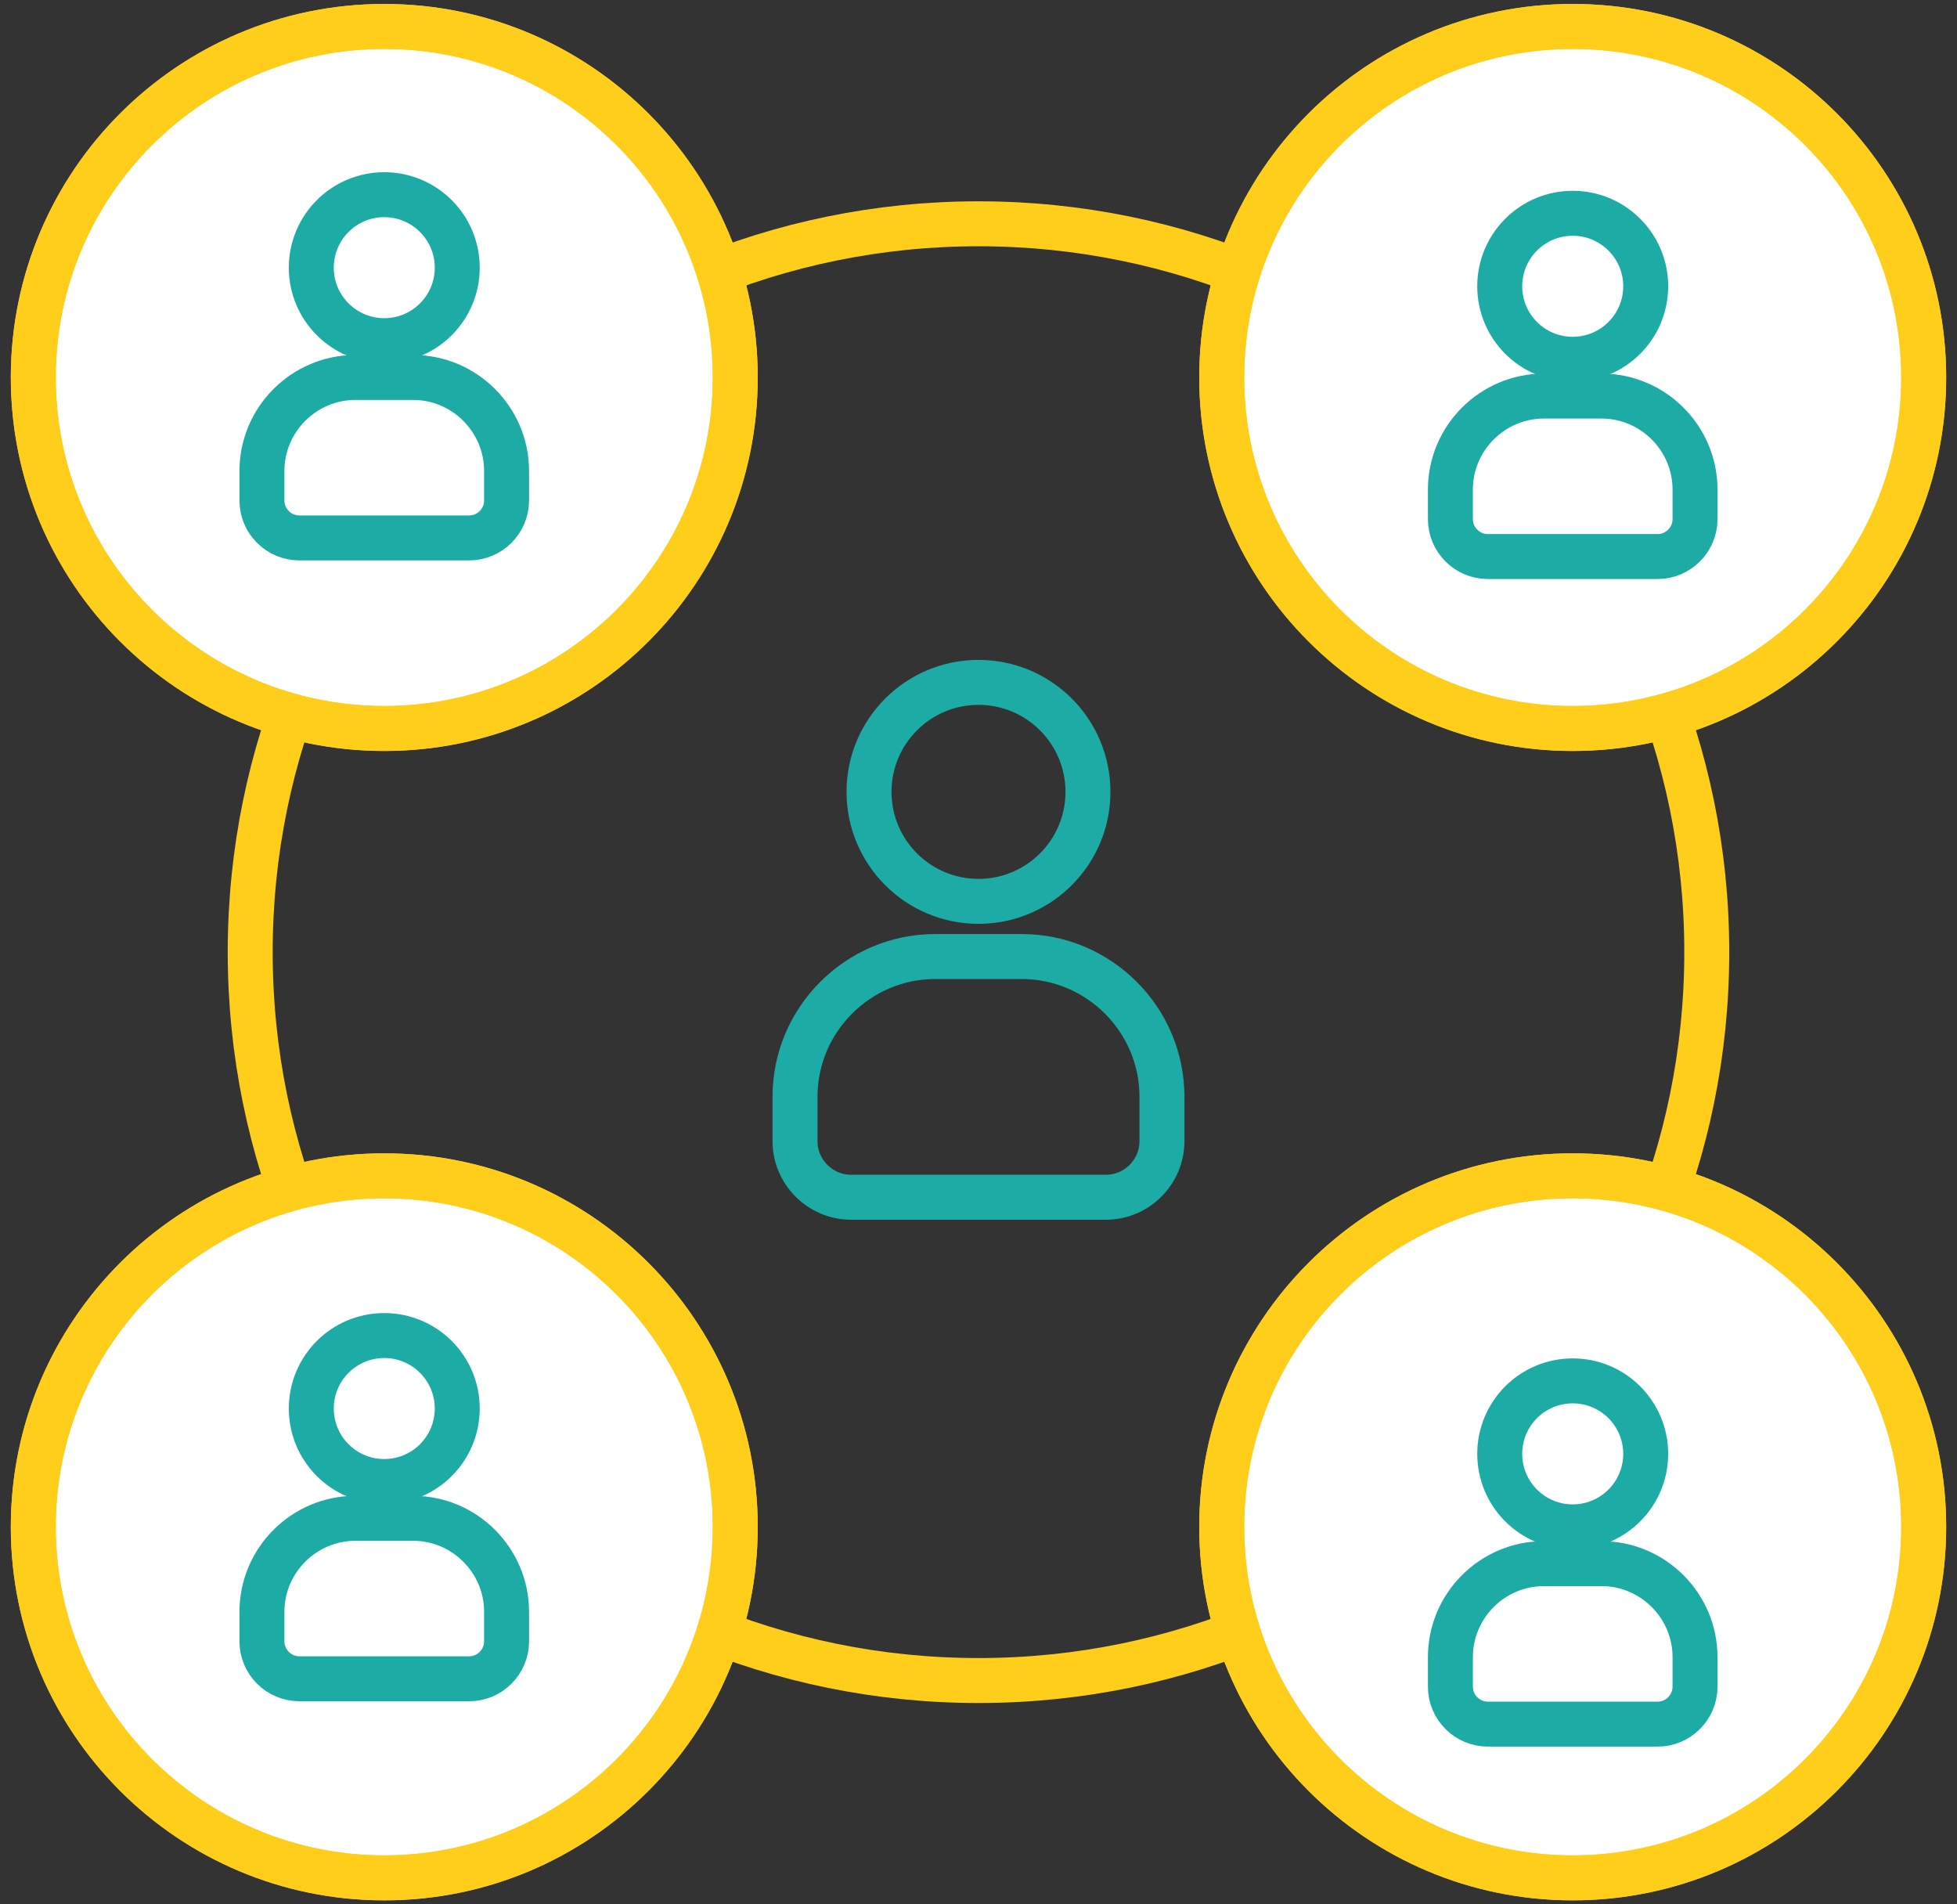 <svg width="74" height="72" viewBox="0 0 74 72" fill="none" xmlns="http://www.w3.org/2000/svg">
<rect x="0" y="0" width="74" height="72" fill="#333333" stroke="none"/>
<path d="M37 63.538C52.209 63.538 64.538 51.208 64.538 35.999C64.538 20.79 52.209 8.461 37 8.461C21.791 8.461 9.461 20.79 9.461 35.999C9.461 51.208 21.791 63.538 37 63.538Z" stroke="#FFCE1A" stroke-width="1.7" stroke-miterlimit="22.926"/>
<path d="M14.53 27.543C21.86 27.543 27.802 21.601 27.802 14.271C27.802 6.942 21.86 1 14.53 1C7.201 1 1.259 6.942 1.259 14.271C1.259 21.601 7.201 27.543 14.53 27.543Z" fill="white" stroke="#FFCE1A" stroke-width="1.7" stroke-miterlimit="22.926"/>
<path d="M59.469 27.543C66.799 27.543 72.741 21.601 72.741 14.271C72.741 6.942 66.799 1 59.469 1C52.139 1 46.197 6.942 46.197 14.271C46.197 21.601 52.139 27.543 59.469 27.543Z" fill="white" stroke="#FFCE1A" stroke-width="1.7" stroke-miterlimit="22.926"/>
<path d="M14.53 70.999C21.86 70.999 27.802 65.058 27.802 57.728C27.802 50.398 21.86 44.456 14.53 44.456C7.201 44.456 1.259 50.398 1.259 57.728C1.259 65.058 7.201 70.999 14.53 70.999Z" fill="white" stroke="#FFCE1A" stroke-width="1.7" stroke-miterlimit="22.926"/>
<path d="M59.469 70.999C66.799 70.999 72.741 65.058 72.741 57.728C72.741 50.398 66.799 44.456 59.469 44.456C52.139 44.456 46.197 50.398 46.197 57.728C46.197 65.058 52.139 70.999 59.469 70.999Z" fill="white" stroke="#FFCE1A" stroke-width="1.7" stroke-miterlimit="22.926"/>
<path d="M59.469 27.543C66.799 27.543 72.741 21.601 72.741 14.271C72.741 6.942 66.799 1 59.469 1C52.139 1 46.197 6.942 46.197 14.271C46.197 21.601 52.139 27.543 59.469 27.543Z" stroke="#FFCE1A" stroke-width="1.7" stroke-miterlimit="22.926"/>
<path d="M14.53 70.999C21.86 70.999 27.802 65.058 27.802 57.728C27.802 50.398 21.86 44.456 14.53 44.456C7.201 44.456 1.259 50.398 1.259 57.728C1.259 65.058 7.201 70.999 14.53 70.999Z" stroke="#FFCE1A" stroke-width="1.7" stroke-miterlimit="22.926"/>
<path d="M59.469 70.999C66.799 70.999 72.741 65.058 72.741 57.728C72.741 50.398 66.799 44.456 59.469 44.456C52.139 44.456 46.197 50.398 46.197 57.728C46.197 65.058 52.139 70.999 59.469 70.999Z" stroke="#FFCE1A" stroke-width="1.7" stroke-miterlimit="22.926"/>
<path d="M14.53 27.543C21.86 27.543 27.802 21.601 27.802 14.271C27.802 6.942 21.86 1 14.53 1C7.201 1 1.259 6.942 1.259 14.271C1.259 21.601 7.201 27.543 14.53 27.543Z" stroke="#FFCE1A" stroke-width="1.7" stroke-miterlimit="22.926"/>
<path fill-rule="evenodd" clip-rule="evenodd" d="M59.469 8.064C60.993 8.064 62.229 9.3 62.229 10.824C62.229 12.348 60.993 13.584 59.469 13.584C57.945 13.584 56.709 12.348 56.709 10.824C56.709 9.3 57.945 8.064 59.469 8.064Z" stroke="#1DACA5" stroke-width="1.7" stroke-miterlimit="22.926"/>
<path fill-rule="evenodd" clip-rule="evenodd" d="M58.377 14.975H60.561C62.504 14.975 64.094 16.564 64.094 18.508V19.629C64.094 20.406 63.458 21.042 62.681 21.042H56.257C55.48 21.042 54.844 20.406 54.844 19.629V18.508C54.844 16.564 56.434 14.975 58.377 14.975V14.975Z" stroke="#1DACA5" stroke-width="1.7" stroke-miterlimit="22.926"/>
<path fill-rule="evenodd" clip-rule="evenodd" d="M14.53 7.361C16.055 7.361 17.29 8.597 17.29 10.121C17.29 11.645 16.055 12.88 14.53 12.88C13.006 12.88 11.771 11.645 11.771 10.121C11.771 8.597 13.006 7.361 14.53 7.361Z" stroke="#1DACA5" stroke-width="1.7" stroke-miterlimit="22.926"/>
<path fill-rule="evenodd" clip-rule="evenodd" d="M13.438 14.271H15.622C17.565 14.271 19.155 15.861 19.155 17.804V18.925C19.155 19.703 18.519 20.338 17.742 20.338H11.318C10.541 20.338 9.905 19.703 9.905 18.925V17.804C9.905 15.861 11.495 14.271 13.438 14.271Z" stroke="#1DACA5" stroke-width="1.7" stroke-miterlimit="22.926"/>
<path fill-rule="evenodd" clip-rule="evenodd" d="M14.53 50.495C16.055 50.495 17.29 51.73 17.29 53.254C17.29 54.778 16.055 56.014 14.53 56.014C13.006 56.014 11.771 54.778 11.771 53.254C11.771 51.73 13.006 50.495 14.53 50.495Z" stroke="#1DACA5" stroke-width="1.7" stroke-miterlimit="22.926"/>
<path fill-rule="evenodd" clip-rule="evenodd" d="M13.438 57.405H15.622C17.565 57.405 19.155 58.994 19.155 60.938V62.059C19.155 62.836 18.519 63.472 17.742 63.472H11.318C10.541 63.472 9.905 62.836 9.905 62.059V60.938C9.905 58.994 11.495 57.405 13.438 57.405Z" stroke="#1DACA5" stroke-width="1.7" stroke-miterlimit="22.926"/>
<path fill-rule="evenodd" clip-rule="evenodd" d="M59.469 52.209C60.993 52.209 62.229 53.444 62.229 54.968C62.229 56.492 60.993 57.728 59.469 57.728C57.945 57.728 56.709 56.492 56.709 54.968C56.709 53.444 57.945 52.209 59.469 52.209Z" stroke="#1DACA5" stroke-width="1.7" stroke-miterlimit="22.926"/>
<path fill-rule="evenodd" clip-rule="evenodd" d="M58.377 59.119H60.561C62.504 59.119 64.094 60.708 64.094 62.652V63.773C64.094 64.55 63.458 65.186 62.681 65.186H56.257C55.48 65.186 54.844 64.55 54.844 63.773V62.652C54.844 60.708 56.434 59.119 58.377 59.119V59.119Z" stroke="#1DACA5" stroke-width="1.7" stroke-miterlimit="22.926"/>
<path fill-rule="evenodd" clip-rule="evenodd" d="M37 25.8C39.286 25.8 41.139 27.653 41.139 29.939C41.139 32.225 39.286 34.079 37 34.079C34.714 34.079 32.86 32.225 32.86 29.939C32.86 27.653 34.714 25.8 37 25.8Z" stroke="#1DACA5" stroke-width="1.7" stroke-miterlimit="22.926"/>
<path fill-rule="evenodd" clip-rule="evenodd" d="M35.362 36.165H38.637C41.553 36.165 43.937 38.549 43.937 41.464V43.146C43.937 44.312 42.983 45.266 41.818 45.266H32.182C31.016 45.266 30.062 44.312 30.062 43.146V41.464C30.062 38.549 32.447 36.165 35.362 36.165V36.165Z" stroke="#1DACA5" stroke-width="1.7" stroke-miterlimit="22.926"/>
</svg>
